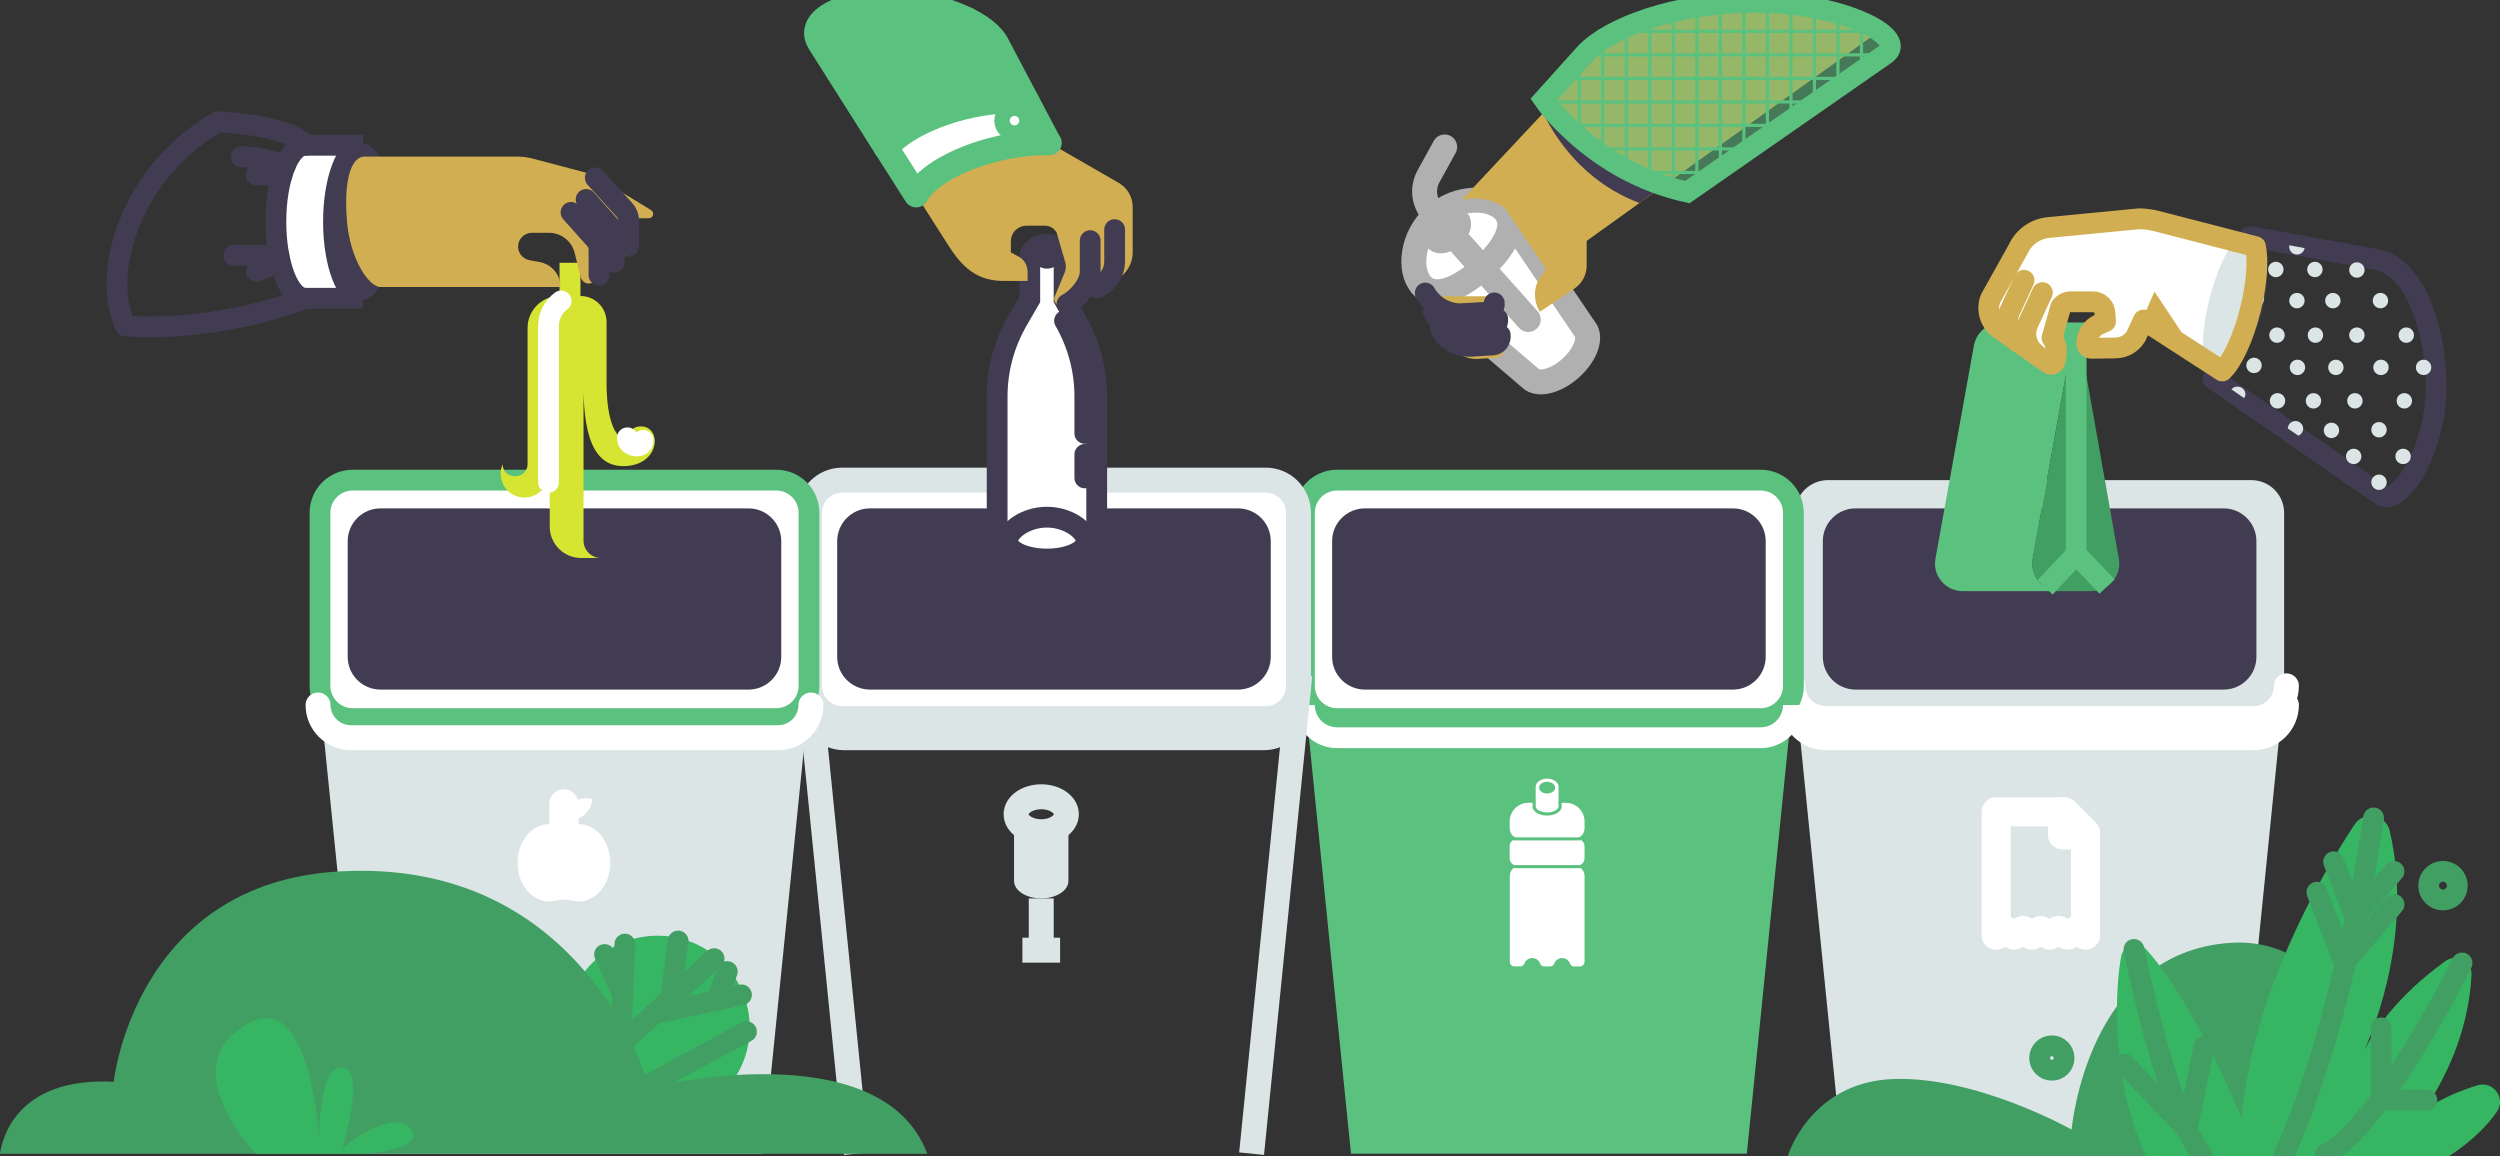 <svg width="601" height="278" viewBox="0 0 601 278" fill="none" xmlns="http://www.w3.org/2000/svg">
<rect x="0" y="0" width="601" height="278" fill="#333333" stroke="none"/>
<g clip-path="url(#clip0_317_149)">
<path d="M442.821 277.339H537.828L549.102 165.478H431.546L442.821 277.339Z" fill="#DBE5E5"/>
<path d="M439.425 172.753H541.226C545.577 172.753 549.104 169.227 549.104 164.878V123.297C549.104 118.947 545.577 115.422 541.226 115.422L439.425 115.422C435.074 115.422 431.547 118.947 431.547 123.297V164.878C431.547 169.227 435.074 172.753 439.425 172.753Z" fill="#DBE5E5"/>
<path d="M431.001 164.878C431.001 169.226 434.565 172.746 438.951 172.746H541.698C546.089 172.746 549.649 169.22 549.649 164.878" stroke="white" stroke-width="6" stroke-linecap="round" stroke-linejoin="round"/>
<path d="M431.001 169.48C431.001 173.828 434.565 177.347 438.951 177.347H541.698C546.089 177.347 549.649 173.822 549.649 169.48" stroke="white" stroke-width="6" stroke-linecap="round" stroke-linejoin="round"/>
<path d="M446.086 165.775H534.563C538.913 165.775 542.44 162.249 542.44 157.899V130.09C542.44 125.74 538.913 122.214 534.563 122.214L446.086 122.214C441.736 122.214 438.209 125.74 438.209 130.09V157.899C438.209 162.249 441.736 165.775 446.086 165.775Z" fill="#423C52"/>
<path d="M501.355 200.665V224.809L499.196 223.689L497.05 224.795L494.905 223.689L492.76 224.795L490.615 223.689L488.469 224.795L486.323 223.689L484.179 224.795L482.033 223.689L479.874 224.809V195.158H495.846V200.665H501.355Z" stroke="white" stroke-width="7" stroke-linecap="round" stroke-linejoin="round"/>
<path d="M501.355 200.23V200.665H495.846V195.158H496.281L501.355 200.23Z" stroke="white" stroke-width="7" stroke-linecap="round" stroke-linejoin="round"/>
<path d="M501.355 200.665H495.846V195.158L501.355 200.665Z" fill="white"/>
<path d="M324.771 277.339H419.94L431.234 165.478H313.478L324.771 277.339Z" fill="#5BC17F"/>
<path d="M321.456 172.753H423.257C427.608 172.753 431.135 169.227 431.135 164.878V123.297C431.135 118.947 427.608 115.422 423.257 115.422L321.456 115.422C317.106 115.422 313.579 118.947 313.579 123.297V164.878C313.579 169.227 317.106 172.753 321.456 172.753Z" fill="white" stroke="#5BC17F" stroke-width="5" stroke-miterlimit="10"/>
<path d="M313.577 169.48C313.577 170.514 313.781 171.537 314.177 172.492C314.573 173.447 315.153 174.315 315.885 175.046C316.617 175.776 317.485 176.356 318.441 176.751C319.396 177.146 320.421 177.348 321.455 177.347H423.257C425.344 177.347 427.346 176.518 428.822 175.043C430.298 173.568 431.127 171.566 431.127 169.48" stroke="white" stroke-width="5" stroke-miterlimit="10"/>
<path d="M328.118 165.775H416.594C420.945 165.775 424.472 162.249 424.472 157.899V130.09C424.472 125.74 420.945 122.214 416.594 122.214L328.118 122.214C323.767 122.214 320.24 125.74 320.24 130.09V157.899C320.24 162.249 323.767 165.775 328.118 165.775Z" fill="#423C52"/>
<path d="M380.927 199.104V197.487C380.927 196.297 380.454 195.156 379.613 194.315C378.771 193.474 377.63 193.001 376.439 193.001H374.674V189.236C374.674 189.202 374.674 189.17 374.674 189.136C374.674 188.058 373.444 187.183 371.927 187.183C370.409 187.183 369.179 188.058 369.179 189.136C369.179 189.17 369.179 189.202 369.179 189.236V193.001H367.414C366.224 193.001 365.082 193.474 364.241 194.315C363.399 195.156 362.926 196.297 362.926 197.487V199.104C362.926 199.784 363.197 200.437 363.678 200.919C364.16 201.4 364.813 201.67 365.494 201.67H364.704C364.231 201.67 363.778 201.858 363.444 202.192C363.11 202.526 362.922 202.979 362.922 203.452V206.324C362.922 206.797 363.11 207.25 363.444 207.584C363.778 207.918 364.231 208.106 364.704 208.106H379.139C379.612 208.106 380.065 207.918 380.399 207.584C380.733 207.25 380.921 206.797 380.921 206.324V203.452C380.921 202.979 380.733 202.526 380.399 202.192C380.065 201.858 379.612 201.67 379.139 201.67H378.365C379.045 201.669 379.697 201.398 380.177 200.917C380.657 200.435 380.927 199.783 380.927 199.104ZM371.927 190.754C370.859 190.754 369.996 190.126 369.996 189.351C369.996 188.576 370.862 187.949 371.927 187.949C372.991 187.949 373.857 188.577 373.857 189.351C373.857 190.124 372.996 190.754 371.927 190.754Z" fill="white"/>
<path d="M380.927 210.602V231.195C380.928 231.344 380.9 231.492 380.844 231.631C380.788 231.769 380.705 231.895 380.6 232.001C380.495 232.107 380.37 232.192 380.233 232.25C380.095 232.308 379.948 232.338 379.798 232.339H378.455C378.242 232.338 378.034 232.277 377.854 232.163C377.675 232.049 377.531 231.886 377.44 231.694C377.42 231.622 377.393 231.554 377.366 231.486C377.202 231.132 376.939 230.833 376.609 230.625C376.279 230.417 375.895 230.31 375.505 230.315C375.115 230.321 374.735 230.44 374.411 230.657C374.087 230.874 373.832 231.181 373.679 231.539V231.553C373.67 231.578 373.661 231.602 373.651 231.627C373.651 231.633 373.651 231.639 373.651 231.645C373.567 231.851 373.423 232.028 373.238 232.153C373.052 232.277 372.834 232.344 372.611 232.344H371.275C371.056 232.343 370.843 232.279 370.66 232.159C370.477 232.039 370.333 231.869 370.246 231.668C370.231 231.619 370.213 231.573 370.194 231.52C370.037 231.162 369.779 230.857 369.452 230.643C369.125 230.429 368.743 230.314 368.352 230.313C367.961 230.312 367.578 230.425 367.25 230.638C366.921 230.85 366.662 231.154 366.504 231.511C366.482 231.559 366.463 231.609 366.447 231.66C366.392 231.784 366.314 231.898 366.219 231.995C366.114 232.101 365.99 232.185 365.853 232.242C365.717 232.3 365.57 232.329 365.421 232.329H364.085C363.783 232.327 363.495 232.205 363.283 231.99C363.072 231.776 362.954 231.486 362.956 231.185V210.602C362.956 209.941 363.219 209.306 363.687 208.838C364.155 208.37 364.79 208.107 365.452 208.107H378.46C379.117 208.115 379.744 208.382 380.206 208.849C380.668 209.316 380.927 209.946 380.927 210.602Z" fill="white"/>
<path d="M371.927 196.062C370.237 196.062 368.808 195.32 368.456 194.245L368.437 194.189V192.832H369.179V194.059C369.463 194.779 370.627 195.315 371.927 195.315C373.226 195.315 374.392 194.779 374.674 194.059V192.562H375.416V194.184L375.398 194.241C375.045 195.314 373.614 196.062 371.927 196.062Z" fill="#5BC17F"/>
<path d="M379.85 202.036H364.009C363.91 202.036 363.816 201.996 363.746 201.927C363.677 201.857 363.638 201.763 363.638 201.664C363.638 201.566 363.677 201.472 363.746 201.402C363.816 201.332 363.91 201.293 364.009 201.293H379.85C379.949 201.293 380.043 201.332 380.113 201.402C380.183 201.472 380.222 201.566 380.222 201.664C380.222 201.763 380.183 201.857 380.113 201.927C380.043 201.996 379.949 202.036 379.85 202.036Z" fill="#5BC17F"/>
<path d="M379.85 208.716H364.009C363.91 208.716 363.816 208.677 363.746 208.607C363.677 208.537 363.638 208.443 363.638 208.345C363.638 208.246 363.677 208.152 363.746 208.082C363.816 208.012 363.91 207.973 364.009 207.973H379.85C379.949 207.973 380.043 208.012 380.113 208.082C380.183 208.152 380.222 208.246 380.222 208.345C380.222 208.443 380.183 208.537 380.113 208.607C380.043 208.677 379.949 208.716 379.85 208.716Z" fill="#5BC17F"/>
<path d="M205.873 277.339L194.598 165.478H312.154L300.881 277.339" stroke="#DBE5E5" stroke-width="6" stroke-miterlimit="10"/>
<path d="M311.661 169.48C311.661 173.828 308.164 177.347 303.851 177.347H202.904C198.59 177.347 195.093 173.822 195.093 169.48" stroke="#DBE5E5" stroke-width="6" stroke-miterlimit="10"/>
<path d="M304.277 115.42H202.476C198.125 115.42 194.598 118.946 194.598 123.295V164.876C194.598 169.226 198.125 172.752 202.476 172.752H304.277C308.627 172.752 312.154 169.226 312.154 164.876V123.295C312.154 118.946 308.627 115.42 304.277 115.42Z" fill="white" stroke="#DBE5E5" stroke-width="6" stroke-miterlimit="10"/>
<path d="M297.615 122.216H209.139C204.788 122.216 201.261 125.742 201.261 130.091V157.901C201.261 162.25 204.788 165.776 209.139 165.776H297.615C301.966 165.776 305.493 162.25 305.493 157.901V130.091C305.493 125.742 301.966 122.216 297.615 122.216Z" fill="#423C52"/>
<path d="M256.847 195.747V211.78C256.847 214.101 253.922 215.982 250.314 215.982C246.705 215.982 243.78 214.101 243.78 211.78V195.747C243.78 198.069 246.704 199.95 250.314 199.95C253.923 199.95 256.847 198.069 256.847 195.747Z" fill="#DBE5E5"/>
<path d="M256.358 195.719V195.747C256.358 198.069 253.652 199.95 250.314 199.95C246.976 199.95 244.27 198.069 244.27 195.747V195.719C244.292 193.411 246.989 191.545 250.314 191.545C253.639 191.545 256.335 193.411 256.358 195.719Z" stroke="#DBE5E5" stroke-width="6" stroke-miterlimit="10"/>
<path d="M250.313 215.982V228.423" stroke="#DBE5E5" stroke-width="6" stroke-miterlimit="10"/>
<path d="M254.846 228.423H245.78" stroke="#DBE5E5" stroke-width="6" stroke-miterlimit="10"/>
<path d="M183.406 277.339H87.997L76.674 165.478H194.727L183.406 277.339Z" fill="#DBE5E5"/>
<path d="M186.602 115.42H84.801C80.45 115.42 76.923 118.946 76.923 123.295V164.876C76.923 169.226 80.45 172.752 84.801 172.752H186.602C190.953 172.752 194.48 169.226 194.48 164.876V123.295C194.48 118.946 190.953 115.42 186.602 115.42Z" fill="white" stroke="#5BC17F" stroke-width="5" stroke-miterlimit="10"/>
<path d="M194.95 169.48C194.95 173.828 191.395 177.347 187.01 177.347H84.4C80.013 177.347 76.459 173.822 76.459 169.48" stroke="white" stroke-width="6" stroke-linecap="round" stroke-linejoin="round"/>
<path d="M179.939 122.216H91.463C87.112 122.216 83.585 125.742 83.585 130.091V157.901C83.585 162.25 87.112 165.776 91.463 165.776H179.939C184.29 165.776 187.817 162.25 187.817 157.901V130.091C187.817 125.742 184.29 122.216 179.939 122.216Z" fill="#423C52"/>
<path d="M146.713 207.411C146.713 212.535 143.339 216.69 139.177 216.69C138.681 216.69 138.186 216.631 137.704 216.513C136.301 216.171 134.837 216.171 133.435 216.513C132.951 216.631 132.456 216.69 131.958 216.69C127.801 216.69 124.422 212.534 124.422 207.411C124.422 202.288 127.795 198.13 131.958 198.13C133.248 198.136 134.506 198.53 135.568 199.26C136.631 198.53 137.888 198.137 139.177 198.13C143.335 198.13 146.713 202.285 146.713 207.411Z" fill="white"/>
<path d="M135.564 199.26V193.25" stroke="white" stroke-width="7" stroke-linecap="round" stroke-linejoin="round"/>
<path d="M142.353 192.136C142.318 192.927 142.102 193.7 141.721 194.395C141.34 195.089 140.804 195.687 140.155 196.141C139.506 196.596 138.761 196.896 137.978 197.017C137.195 197.138 136.394 197.077 135.638 196.84C135.675 196.049 135.892 195.277 136.274 194.584C136.655 193.89 137.191 193.293 137.84 192.839C138.488 192.386 139.233 192.086 140.015 191.965C140.798 191.844 141.597 191.904 142.353 192.14V192.136Z" fill="white"/>
<path d="M573.848 278H429.745C429.745 278 435.036 260.198 455.031 259.403C475.026 258.607 498.016 271.547 498.016 271.547C498.016 271.547 501.666 229.059 536.023 226.669C570.38 224.279 573.848 278 573.848 278Z" fill="#429F63"/>
<path d="M600.225 267.3C595.607 273.899 588.595 278 588.595 278H515.981C507.843 261.392 508.185 239.281 509.922 229.939C510.449 227.108 513.995 226.079 515.929 228.217C527.603 241.098 538.899 268.836 538.899 268.836C541.572 239.024 557.427 211.319 566.006 198.256C568.263 194.818 573.554 195.747 574.489 199.751C580.693 226.29 568.797 251.572 568.352 252.507C573.467 242.572 582.061 235.215 587.894 231.036C590.592 229.106 594.331 231.156 594.15 234.47C593.407 248.143 587.857 259.348 582.695 266.963C586.924 263.994 591.68 262.098 595.614 260.905C599.41 259.755 602.5 264.051 600.225 267.3Z" fill="#36B663"/>
<path d="M570.612 196.637C570.612 196.637 563.754 245.413 549.123 277.485" stroke="#429F63" stroke-width="5" stroke-miterlimit="10" stroke-linecap="round"/>
<path d="M591.876 231.489C591.876 231.489 572.572 270.789 558.995 277.485" stroke="#429F63" stroke-width="5" stroke-miterlimit="10" stroke-linecap="round"/>
<path d="M512.999 228.238C512.999 228.238 520.4 265.679 529.215 277.485" stroke="#429F63" stroke-width="5" stroke-miterlimit="10" stroke-linecap="round"/>
<path d="M587.292 216.359C589.196 216.359 590.739 214.817 590.739 212.914C590.739 211.011 589.196 209.468 587.292 209.468C585.389 209.468 583.846 211.011 583.846 212.914C583.846 214.817 585.389 216.359 587.292 216.359Z" stroke="#429F63" stroke-width="5" stroke-miterlimit="10"/>
<path d="M493.265 257.289C494.889 257.289 496.206 255.973 496.206 254.35C496.206 252.726 494.889 251.41 493.265 251.41C491.642 251.41 490.325 252.726 490.325 254.35C490.325 255.973 491.642 257.289 493.265 257.289Z" stroke="#429F63" stroke-width="5" stroke-miterlimit="10"/>
<path d="M561.003 207.167L566.117 220.479L575.518 209.468" stroke="#429F63" stroke-width="5" stroke-miterlimit="10" stroke-linecap="round"/>
<path d="M556.979 214.484L563.512 231.489L575.523 217.424" stroke="#429F63" stroke-width="5" stroke-miterlimit="10" stroke-linecap="round"/>
<path d="M572.433 247.104V264.457H583.411" stroke="#429F63" stroke-width="5" stroke-miterlimit="10" stroke-linecap="round"/>
<path d="M529.866 251.553L525.78 271.547L510.743 255.781" stroke="#429F63" stroke-width="5" stroke-miterlimit="10" stroke-linecap="round"/>
<path d="M158.107 269.193C170.332 269.193 180.242 259.286 180.242 247.065C180.242 234.845 170.332 224.938 158.107 224.938C145.883 224.938 135.973 234.845 135.973 247.065C135.973 259.286 145.883 269.193 158.107 269.193Z" fill="#36B663"/>
<path d="M146.232 253.829L171.675 230.46" stroke="#429F63" stroke-width="5" stroke-miterlimit="10" stroke-linecap="round"/>
<path d="M163.018 226.224L161.212 240.069" stroke="#429F63" stroke-width="5" stroke-miterlimit="10" stroke-linecap="round"/>
<path d="M157.209 243.746L178.249 239.161" stroke="#429F63" stroke-width="5" stroke-miterlimit="10" stroke-linecap="round"/>
<path d="M174.837 233.563L172.32 240.454" stroke="#429F63" stroke-width="5" stroke-miterlimit="10" stroke-linecap="round"/>
<path d="M150.224 226.961L149.178 251.121" stroke="#429F63" stroke-width="5" stroke-miterlimit="10" stroke-linecap="round"/>
<path d="M145.335 229.464L149.698 239.104" stroke="#429F63" stroke-width="5" stroke-miterlimit="10" stroke-linecap="round"/>
<path d="M179.452 248.018L155.326 261.033" stroke="#429F63" stroke-width="5" stroke-miterlimit="10" stroke-linecap="round"/>
<path d="M222.931 277.371H0C0.48 273.906 3.91 258.851 27.345 260.056C27.345 260.056 32.348 212.422 81.371 209.501C140.998 205.938 156.116 261.392 156.116 261.392C156.116 261.392 211.811 247.67 222.931 277.371Z" fill="#429F63"/>
<path d="M61.524 277.371C61.524 277.371 40.71 255.671 60.301 245.752C74.711 238.451 76.727 273.884 76.727 273.884C76.727 273.884 76.553 255.889 82.32 256.588C88.086 257.287 82.32 275.989 82.32 275.989C82.32 275.989 94.199 266.191 98.572 271.264C102.946 276.336 87.563 277.378 87.563 277.378L61.524 277.371Z" fill="#36B663"/>
<path d="M504.587 77.513C502.995 77.513 501.454 78.072 500.232 79.093C499.011 80.113 498.187 81.53 497.904 83.096L488.698 134.132C488.496 135.095 488.511 136.091 488.743 137.048C488.975 138.004 489.417 138.897 490.037 139.661C490.658 140.425 491.441 141.041 492.33 141.465C493.219 141.888 494.191 142.108 495.175 142.108H471.793C470.809 142.108 469.837 141.888 468.948 141.465C468.059 141.041 467.276 140.425 466.655 139.661C466.035 138.897 465.592 138.004 465.361 137.048C465.129 136.091 465.114 135.095 465.316 134.132L474.522 83.096C474.805 81.53 475.629 80.113 476.85 79.093C478.072 78.072 479.613 77.513 481.205 77.513H504.587Z" fill="#5BC17F"/>
<path d="M500.041 81.72C500.58 78.92 503.39 77.513 506.187 77.513H504.587C502.995 77.513 501.454 78.072 500.232 79.093C499.011 80.113 498.187 81.53 497.904 83.096L488.698 134.132C488.496 135.095 488.511 136.091 488.743 137.048C488.974 138.004 489.417 138.897 490.037 139.661C490.658 140.425 491.441 141.041 492.33 141.465C493.218 141.888 494.19 142.108 495.175 142.108H502.851C503.835 142.108 504.807 141.888 505.696 141.465C506.585 141.041 507.368 140.425 507.989 139.661C508.609 138.897 509.051 138.004 509.283 137.048C509.515 136.091 509.53 135.095 509.328 134.132L500.041 81.72Z" fill="#429F63"/>
<path d="M499.11 79.65V133.24L506.516 141.002" stroke="#5BC17F" stroke-width="5" stroke-miterlimit="10"/>
<path d="M491.63 141.217L499.11 133.24" stroke="#5BC17F" stroke-width="5" stroke-miterlimit="10"/>
<path d="M532.058 91.49C530.682 91.713 530.35 86.74 530.35 86.74C529.311 71.342 535.984 60.596 537.768 58.436C538.877 57.118 539.939 56.272 540.871 56.438C543.148 56.846 544.086 65.625 541.592 75.27C539.799 82.204 534.547 91.09 532.058 91.49Z" fill="#423C52"/>
<path d="M531.982 91.061L572.545 119.125C577.066 121.797 586.082 107.348 585.631 91.847C585.179 76.346 579.523 63.997 571.375 62.382L540.868 56.842C540.868 56.842 544.639 64.257 540.815 76.14C536.927 88.24 531.982 91.061 531.982 91.061Z" stroke="#423C52" stroke-width="5" stroke-linejoin="round"/>
<path d="M547.513 98.208C548.535 98.208 549.364 97.38 549.364 96.358C549.364 95.337 548.535 94.508 547.513 94.508C546.491 94.508 545.663 95.337 545.663 96.358C545.663 97.38 546.491 98.208 547.513 98.208Z" fill="#DBE5E5"/>
<path d="M556.157 98.208C557.179 98.208 558.008 97.38 558.008 96.358C558.008 95.337 557.179 94.508 556.157 94.508C555.136 94.508 554.307 95.337 554.307 96.358C554.307 97.38 555.136 98.208 556.157 98.208Z" fill="#DBE5E5"/>
<path d="M566.594 82.418C567.616 82.418 568.444 81.589 568.444 80.568C568.444 79.546 567.616 78.718 566.594 78.718C565.572 78.718 564.744 79.546 564.744 80.568C564.744 81.589 565.572 82.418 566.594 82.418Z" fill="#DBE5E5"/>
<path d="M566.121 98.208C567.143 98.208 567.972 97.38 567.972 96.358C567.972 95.337 567.143 94.508 566.121 94.508C565.099 94.508 564.271 95.337 564.271 96.358C564.271 97.38 565.099 98.208 566.121 98.208Z" fill="#DBE5E5"/>
<path d="M565.824 111.569C566.846 111.569 567.675 110.741 567.675 109.72C567.675 108.698 566.846 107.87 565.824 107.87C564.803 107.87 563.974 108.698 563.974 109.72C563.974 110.741 564.803 111.569 565.824 111.569Z" fill="#DBE5E5"/>
<path d="M578.473 82.418C579.495 82.418 580.324 81.589 580.324 80.568C580.324 79.546 579.495 78.718 578.473 78.718C577.451 78.718 576.623 79.546 576.623 80.568C576.623 81.589 577.451 82.418 578.473 82.418Z" fill="#DBE5E5"/>
<path d="M578.001 98.208C579.023 98.208 579.851 97.38 579.851 96.358C579.851 95.337 579.023 94.508 578.001 94.508C576.979 94.508 576.151 95.337 576.151 96.358C576.151 97.38 576.979 98.208 578.001 98.208Z" fill="#DBE5E5"/>
<path d="M577.704 111.569C578.726 111.569 579.555 110.741 579.555 109.72C579.555 108.698 578.726 107.87 577.704 107.87C576.682 107.87 575.854 108.698 575.854 109.72C575.854 110.741 576.682 111.569 577.704 111.569Z" fill="#DBE5E5"/>
<path d="M553.685 103.022C553.685 103.391 553.575 103.752 553.369 104.057C553.162 104.363 552.869 104.6 552.527 104.738L549.986 103C550.002 102.518 550.206 102.062 550.553 101.728C550.9 101.395 551.364 101.209 551.846 101.212C552.328 101.215 552.79 101.406 553.133 101.744C553.476 102.082 553.674 102.54 553.685 103.022Z" fill="#DBE5E5"/>
<path d="M560.48 105.311C561.502 105.311 562.33 104.483 562.33 103.461C562.33 102.44 561.502 101.612 560.48 101.612C559.458 101.612 558.63 102.44 558.63 103.461C558.63 104.483 559.458 105.311 560.48 105.311Z" fill="#DBE5E5"/>
<path d="M572.257 74.121C573.279 74.121 574.108 73.293 574.108 72.271C574.108 71.25 573.279 70.421 572.257 70.421C571.236 70.421 570.407 71.25 570.407 72.271C570.407 73.293 571.236 74.121 572.257 74.121Z" fill="#DBE5E5"/>
<path d="M572.386 90.169C573.408 90.169 574.237 89.341 574.237 88.32C574.237 87.298 573.408 86.47 572.386 86.47C571.365 86.47 570.536 87.298 570.536 88.32C570.536 89.341 571.365 90.169 572.386 90.169Z" fill="#DBE5E5"/>
<path d="M582.632 90.169C583.654 90.169 584.483 89.341 584.483 88.32C584.483 87.298 583.654 86.47 582.632 86.47C581.611 86.47 580.782 87.298 580.782 88.32C580.782 89.341 581.611 90.169 582.632 90.169Z" fill="#DBE5E5"/>
<path d="M571.914 105.162C572.936 105.162 573.764 104.334 573.764 103.313C573.764 102.291 572.936 101.463 571.914 101.463C570.892 101.463 570.064 102.291 570.064 103.313C570.064 104.334 570.892 105.162 571.914 105.162Z" fill="#DBE5E5"/>
<path d="M571.914 117.78C572.936 117.78 573.764 116.952 573.764 115.931C573.764 114.909 572.936 114.081 571.914 114.081C570.892 114.081 570.064 114.909 570.064 115.931C570.064 116.952 570.892 117.78 571.914 117.78Z" fill="#DBE5E5"/>
<path d="M547.392 82.418C548.414 82.418 549.242 81.589 549.242 80.568C549.242 79.546 548.414 78.718 547.392 78.718C546.37 78.718 545.542 79.546 545.542 80.568C545.542 81.589 546.37 82.418 547.392 82.418Z" fill="#DBE5E5"/>
<path d="M556.63 82.418C557.651 82.418 558.48 81.589 558.48 80.568C558.48 79.546 557.651 78.718 556.63 78.718C555.608 78.718 554.779 79.546 554.779 80.568C554.779 81.589 555.608 82.418 556.63 82.418Z" fill="#DBE5E5"/>
<path d="M552.308 90.169C553.33 90.169 554.159 89.341 554.159 88.32C554.159 87.298 553.33 86.47 552.308 86.47C551.286 86.47 550.458 87.298 550.458 88.32C550.458 89.341 551.286 90.169 552.308 90.169Z" fill="#DBE5E5"/>
<path d="M541.865 89.697C542.887 89.697 543.715 88.869 543.715 87.848C543.715 86.826 542.887 85.998 541.865 85.998C540.843 85.998 540.015 86.826 540.015 87.848C540.015 88.869 540.843 89.697 541.865 89.697Z" fill="#DBE5E5"/>
<path d="M536.43 93.591C536.748 93.236 537.185 93.009 537.658 92.951C538.131 92.893 538.61 93.008 539.005 93.275C539.844 93.858 540.044 95.01 539.469 95.7L536.43 93.591Z" fill="#DBE5E5"/>
<path d="M561.547 90.169C562.568 90.169 563.397 89.341 563.397 88.32C563.397 87.298 562.568 86.47 561.547 86.47C560.525 86.47 559.696 87.298 559.696 88.32C559.696 89.341 560.525 90.169 561.547 90.169Z" fill="#DBE5E5"/>
<path d="M547.114 66.629C548.136 66.629 548.964 65.801 548.964 64.779C548.964 63.758 548.136 62.929 547.114 62.929C546.092 62.929 545.264 63.758 545.264 64.779C545.264 65.801 546.092 66.629 547.114 66.629Z" fill="#DBE5E5"/>
<path d="M556.502 66.629C557.524 66.629 558.352 65.801 558.352 64.779C558.352 63.758 557.524 62.929 556.502 62.929C555.48 62.929 554.652 63.758 554.652 64.779C554.652 65.801 555.48 66.629 556.502 66.629Z" fill="#DBE5E5"/>
<path d="M566.594 66.758C567.616 66.758 568.444 65.93 568.444 64.908C568.444 63.887 567.616 63.059 566.594 63.059C565.572 63.059 564.744 63.887 564.744 64.908C564.744 65.93 565.572 66.758 566.594 66.758Z" fill="#DBE5E5"/>
<path d="M552.179 74.121C553.201 74.121 554.03 73.293 554.03 72.271C554.03 71.25 553.201 70.421 552.179 70.421C551.157 70.421 550.329 71.25 550.329 72.271C550.329 73.293 551.157 74.121 552.179 74.121Z" fill="#DBE5E5"/>
<path d="M542.67 70.079C542.914 70.116 543.148 70.201 543.358 70.33C543.568 70.459 543.751 70.629 543.895 70.829C544.038 71.03 544.141 71.257 544.195 71.498C544.25 71.738 544.256 71.987 544.213 72.23C544.17 72.473 544.078 72.705 543.944 72.912C543.81 73.119 543.636 73.297 543.432 73.436C543.228 73.575 542.999 73.671 542.757 73.72C542.515 73.769 542.266 73.769 542.024 73.72L542.67 70.079Z" fill="#DBE5E5"/>
<path d="M560.823 74.121C561.845 74.121 562.674 73.293 562.674 72.271C562.674 71.25 561.845 70.421 560.823 70.421C559.802 70.421 558.973 71.25 558.973 72.271C558.973 73.293 559.802 74.121 560.823 74.121Z" fill="#DBE5E5"/>
<path d="M554.035 59.652C553.993 59.895 553.902 60.128 553.769 60.336C553.636 60.544 553.462 60.724 553.259 60.865C553.056 61.005 552.826 61.104 552.584 61.156C552.343 61.207 552.093 61.21 551.85 61.164C551.607 61.118 551.375 61.024 551.169 60.888C550.963 60.752 550.785 60.576 550.647 60.371C550.509 60.166 550.414 59.935 550.366 59.693C550.318 59.45 550.318 59.201 550.368 58.959L554.035 59.652Z" fill="#DBE5E5"/>
<path d="M540.999 74.433C539.284 81.328 536.611 86.961 534.231 89.185L529.758 86.29L515.294 76.929L513.497 80.828C512.988 81.678 512.27 82.384 511.411 82.878C510.552 83.372 509.58 83.637 508.589 83.648L502.838 83.722C502.684 83.724 502.531 83.696 502.389 83.638C502.246 83.581 502.116 83.496 502.006 83.388C501.897 83.281 501.81 83.152 501.75 83.01C501.69 82.869 501.659 82.717 501.659 82.563C501.655 81.596 501.933 80.648 502.459 79.836C502.985 79.024 503.736 78.382 504.62 77.989L506.167 77.302L506.038 75.433C506.037 74.668 505.733 73.935 505.192 73.394C504.651 72.854 503.917 72.55 503.153 72.55H497.796C497.317 72.55 496.846 72.669 496.424 72.897C496.003 73.125 495.645 73.454 495.383 73.855L493.304 81.228C493.741 81.824 494.054 82.502 494.222 83.222C494.39 83.941 494.411 84.687 494.283 85.415L494.041 86.792C494.014 86.951 493.948 87.1 493.848 87.225C493.747 87.351 493.617 87.449 493.468 87.51C493.32 87.572 493.158 87.594 492.998 87.575C492.839 87.557 492.686 87.498 492.556 87.404L480.571 78.974C479.483 78.167 478.693 77.023 478.325 75.721C477.956 74.418 478.029 73.031 478.532 71.774L485.185 59.865C485.842 58.442 486.86 57.216 488.139 56.309C489.418 55.402 490.912 54.845 492.473 54.695L514.171 52.602C515.601 52.602 517.025 52.783 518.409 53.141L537.176 57.989L542.225 59.292C542.92 62.612 542.536 68.256 540.999 74.433Z" fill="white"/>
<path d="M486.586 67.37L483.055 75.004C482.552 76.261 482.479 77.649 482.848 78.951C483.216 80.254 484.006 81.397 485.094 82.204" stroke="#D2AE52" stroke-width="5" stroke-linecap="round" stroke-linejoin="round"/>
<path d="M490.986 70.344L487.461 77.98C486.958 79.237 486.885 80.625 487.254 81.927C487.622 83.229 488.411 84.373 489.498 85.18" stroke="#D2AE52" stroke-width="5" stroke-linecap="round" stroke-linejoin="round"/>
<path d="M515.034 76.75L517.944 70.086L527.782 84.92L515.034 76.75Z" fill="#D2AE52"/>
<g style="mix-blend-mode:multiply">
<path d="M540.999 74.433C539.284 81.328 536.611 86.962 534.231 89.185L529.758 86.29C529.271 82.904 529.709 77.667 531.123 71.977C532.667 65.768 534.984 60.58 537.176 57.986L542.224 59.29C542.919 62.612 542.536 68.256 540.999 74.433Z" fill="#DBE5E5"/>
</g>
<path d="M540.999 74.433C539.284 81.328 536.611 86.961 534.231 89.185L529.758 86.29L515.294 76.929L513.497 80.828C512.988 81.678 512.27 82.384 511.411 82.878C510.552 83.372 509.58 83.637 508.589 83.648L502.838 83.722C502.684 83.724 502.531 83.696 502.389 83.638C502.246 83.581 502.116 83.496 502.006 83.388C501.897 83.281 501.81 83.152 501.75 83.01C501.69 82.869 501.659 82.717 501.659 82.563C501.655 81.596 501.933 80.648 502.459 79.836C502.985 79.024 503.736 78.382 504.62 77.989L506.167 77.302L506.038 75.433C506.037 74.668 505.733 73.935 505.192 73.394C504.651 72.854 503.917 72.55 503.153 72.55H497.796C497.317 72.55 496.846 72.669 496.424 72.897C496.003 73.125 495.645 73.454 495.383 73.855L493.304 81.228C493.741 81.824 494.054 82.502 494.222 83.222C494.39 83.941 494.411 84.687 494.283 85.415L494.041 86.792C494.014 86.951 493.948 87.1 493.848 87.225C493.747 87.351 493.617 87.449 493.468 87.51C493.32 87.572 493.158 87.594 492.998 87.575C492.839 87.557 492.686 87.498 492.556 87.404L480.571 78.974C479.483 78.167 478.693 77.023 478.325 75.721C477.956 74.418 478.029 73.031 478.532 71.774L485.185 59.865C485.842 58.442 486.86 57.216 488.139 56.309C489.418 55.402 490.912 54.845 492.473 54.695L514.171 52.602C515.601 52.602 517.025 52.783 518.409 53.141L537.176 57.989L542.225 59.292C542.92 62.612 542.536 68.256 540.999 74.433Z" stroke="#D2AE52" stroke-width="5" stroke-linejoin="round"/>
<path d="M361.703 50.653L380.913 79.006L381.33 79.622C382.404 81.798 380.865 85.573 377.567 88.519C374.269 91.464 370.344 92.568 368.301 91.256L367.735 90.772L341.713 68.505L361.703 50.653Z" fill="white" stroke="#B0B0B0" stroke-width="6" stroke-linejoin="round"/>
<path d="M361.703 50.653C364.833 54.158 361.737 59.696 356.218 64.626C350.698 69.556 344.843 72.008 341.713 68.505C338.583 65.002 339.358 56.865 344.877 51.935C350.397 47.005 358.571 47.148 361.703 50.653Z" fill="white" stroke="#B0B0B0" stroke-width="6" stroke-linejoin="round"/>
<path d="M349.089 56.654C350.482 55.411 351.055 53.782 350.37 53.015C349.685 52.248 348.001 52.635 346.609 53.877C345.216 55.12 344.643 56.75 345.328 57.517C346.013 58.283 347.697 57.897 349.089 56.654Z" fill="white" stroke="#B0B0B0" stroke-width="6" stroke-linejoin="round"/>
<path d="M367.392 76.803L344.398 51.066C343.356 49.9 342.701 48.439 342.525 46.886C342.348 45.332 342.657 43.762 343.41 42.392L347.298 35.33" stroke="#B0B0B0" stroke-width="6" stroke-linecap="round" stroke-linejoin="round"/>
<path d="M451.723 7.517L444.264 12.861L381.44 57.907V63.822C381.44 64.922 381.17 66.006 380.652 66.978C380.134 67.949 379.385 68.778 378.47 69.391L370.169 74.951L370.086 74.802C369.473 73.75 369.108 72.572 369.02 71.357C368.932 70.142 369.124 68.923 369.58 67.794L371.678 64.656L363.168 52.068L361.98 50.372C360.002 48.163 355.473 47.153 351.42 48.048L384.493 12.766L389.976 6.918C397.791 3.292 409.17 0.548 422.273 0.548C435.063 0.552 446.636 3.955 451.723 7.517Z" fill="#D2AE52"/>
<path d="M399.905 44.667L394.136 48.805C380.577 43.691 373.813 33.047 370.995 27.186L372.206 25.893C375.766 30.181 385.128 39.932 399.905 44.667Z" fill="#423C52"/>
<path d="M347.253 81.942C348.536 84.589 352.396 86.47 355.332 86.28L359.786 85.983C360.029 85.967 360.266 85.901 360.483 85.789C360.699 85.677 360.89 85.521 361.043 85.332C361.196 85.143 361.309 84.924 361.374 84.69C361.439 84.455 361.454 84.21 361.42 83.969L359.984 73.9C359.877 73.158 359.506 72.48 358.94 71.989C358.373 71.498 357.649 71.228 356.9 71.228H347.929C346.296 71.228 344.233 70.931 342.732 70.098C342.677 70.067 342.615 70.053 342.552 70.06C342.49 70.066 342.431 70.092 342.385 70.134C342.338 70.176 342.306 70.231 342.293 70.293C342.28 70.354 342.286 70.418 342.311 70.475L347.253 81.942Z" fill="#D2AE52"/>
<path d="M346.198 78.825C347.611 81.794 350.375 83.462 353.609 83.247L358.931 82.922C360.064 82.846 360.819 81.684 360.658 80.538" stroke="#423C52" stroke-width="5" stroke-linecap="round" stroke-linejoin="round"/>
<path d="M344.603 75.114C346.159 78.083 349.092 79.615 352.654 79.399L358.059 79.074C359.307 78.999 360.223 77.816 360.046 76.671" stroke="#423C52" stroke-width="5" stroke-linecap="round" stroke-linejoin="round"/>
<path d="M342.638 70.438C344.264 73.407 347.764 75.626 351.489 75.411L357.142 75.086C358.446 75.01 359.402 73.969 359.221 72.823" stroke="#423C52" stroke-width="5" stroke-linecap="round" stroke-linejoin="round"/>
<path opacity="0.5" d="M453.653 12.766H453.781L405.64 46.189C382.999 41.261 371.131 23.922 371.131 23.922L381.167 12.766C386.881 6.717 402.641 0.554 422.273 0.554C441.732 0.552 458.369 8.426 453.653 12.766Z" fill="#5BC17F"/>
<path d="M405.639 46.189C382.998 41.261 371.13 23.922 371.13 23.922L381.165 12.766C386.881 6.717 402.639 0.554 422.273 0.554C441.907 0.554 458.666 8.57 453.515 12.875L405.639 46.189Z" stroke="#5BC17F" stroke-width="5" stroke-miterlimit="10" stroke-linecap="round"/>
<path d="M374.381 20.308V27.878C374.106 27.581 373.85 27.292 373.611 27.019V21.163L374.381 20.308Z" fill="#5BC17F"/>
<path d="M380.035 14.021V33.328C379.772 33.103 379.517 32.882 379.266 32.664V14.876L380.035 14.021Z" fill="#5BC17F"/>
<path d="M385.688 9.204V37.616C385.428 37.443 385.173 37.269 384.92 37.092V9.701C385.168 9.536 385.425 9.373 385.688 9.204Z" fill="#5BC17F"/>
<path d="M391.344 6.312V40.98C391.085 40.845 390.829 40.708 390.575 40.572V6.647C390.828 6.535 391.084 6.423 391.344 6.312Z" fill="#5BC17F"/>
<path d="M396.999 4.231V43.569C396.739 43.467 396.481 43.363 396.227 43.259V4.479L396.999 4.231Z" fill="#5BC17F"/>
<path d="M402.652 2.703V45.456C402.394 45.385 402.139 45.307 401.883 45.238V2.884C402.139 2.821 402.394 2.763 402.652 2.703Z" fill="#5BC17F"/>
<path d="M408.309 1.62V44.338L407.538 44.872V1.744L407.969 1.674L408.309 1.62Z" fill="#5BC17F"/>
<path d="M413.962 0.926V40.413L413.192 40.946V0.999C413.446 0.972 413.708 0.949 413.962 0.926Z" fill="#5BC17F"/>
<path d="M419.615 0.594V36.495L418.847 37.03V0.616C419.101 0.606 419.358 0.594 419.615 0.594Z" fill="#5BC17F"/>
<path d="M425.271 0.615V32.575L424.502 33.108V0.594C424.759 0.594 425.016 0.604 425.271 0.615Z" fill="#5BC17F"/>
<path d="M430.933 1.063V28.65L430.163 29.185V0.977C430.412 1.004 430.67 1.039 430.933 1.063Z" fill="#5BC17F"/>
<path d="M436.576 1.954V24.734L436.321 24.909L435.806 25.267V1.812C436.066 1.853 436.322 1.903 436.576 1.954Z" fill="#5BC17F"/>
<path d="M442.234 3.342V20.811L441.463 21.347V3.117C441.723 3.191 441.98 3.265 442.234 3.342Z" fill="#5BC17F"/>
<path d="M447.888 5.403V16.89L447.118 17.425V5.069C447.381 5.179 447.638 5.291 447.888 5.403Z" fill="#5BC17F"/>
<path d="M453.542 12.765V12.925L452.771 13.461V12.765H453.542Z" fill="#5BC17F"/>
<path d="M413.012 41.069L411.902 41.84H393.067C392.545 41.589 392.028 41.331 391.529 41.069H413.012Z" fill="#5BC17F"/>
<path d="M421.152 35.416L420.043 36.187H383.662C383.31 35.929 382.964 35.673 382.622 35.416H421.152Z" fill="#5BC17F"/>
<path d="M429.291 29.765L428.182 30.535H376.958C376.688 30.274 376.427 30.017 376.177 29.765H429.291Z" fill="#5BC17F"/>
<path d="M437.432 24.112L436.578 24.706L436.322 24.883H371.843C371.576 24.537 371.382 24.274 371.265 24.112H437.432Z" fill="#5BC17F"/>
<path d="M445.571 18.461L444.463 19.23H375.35L376.042 18.461H445.571Z" fill="#5BC17F"/>
<path d="M453.711 12.808L453.542 12.925L452.771 13.461L452.603 13.577H380.435L381.127 12.808H453.711Z" fill="#5BC17F"/>
<path d="M452.29 7.936H387.923C388.418 7.677 388.929 7.42 389.454 7.167H451.202C451.599 7.422 451.961 7.679 452.29 7.936Z" fill="#5BC17F"/>
<path d="M263.647 95.303V131.188C263.647 134.231 258.289 136.698 251.68 136.698C245.07 136.698 239.712 134.231 239.712 131.188V95.303C239.713 88.916 241.394 82.642 244.587 77.111L247.557 71.974V62.04C247.557 60.211 249.405 58.728 251.683 58.728C253.961 58.728 255.806 60.213 255.806 62.04V71.97L258.776 77.106C261.969 82.639 263.649 88.915 263.647 95.303Z" fill="white" stroke="#423C52" stroke-width="5" stroke-miterlimit="10"/>
<path d="M260.794 109.234V114.892" stroke="#423C52" stroke-width="5" stroke-miterlimit="10" stroke-linecap="round"/>
<path d="M255.917 77.106C259.112 82.639 260.794 88.914 260.794 95.303V104.195" stroke="#423C52" stroke-width="5" stroke-miterlimit="10" stroke-linecap="round"/>
<path d="M251.679 64.586C253.361 64.586 254.724 63.492 254.724 62.141C254.724 60.791 253.361 59.696 251.679 59.696C249.998 59.696 248.635 60.791 248.635 62.141C248.635 63.492 249.998 64.586 251.679 64.586Z" fill="#423C52"/>
<path d="M261.134 130.039C261.134 132.442 256.901 134.392 251.68 134.392C246.459 134.392 242.225 132.435 242.225 130.039C242.225 127.643 246.459 124.327 251.68 124.327C256.901 124.327 261.134 127.627 261.134 130.039Z" fill="white" stroke="#423C52" stroke-width="5" stroke-miterlimit="10"/>
<path d="M272.298 49.746V60.633C272.298 62.034 271.906 63.407 271.168 64.597C270.429 65.787 269.372 66.747 268.117 67.369L255.94 73.408C254.427 74.159 252.847 72.517 253.655 71.033L255.934 65.582C256.274 64.771 256.326 63.869 256.083 63.024L254.004 55.899C253.726 55.401 253.32 54.986 252.828 54.698C252.336 54.409 251.776 54.257 251.206 54.257H246.775C246.28 54.257 245.79 54.354 245.333 54.543C244.876 54.732 244.461 55.01 244.111 55.359C243.761 55.709 243.484 56.124 243.294 56.581C243.105 57.038 243.008 57.527 243.008 58.022V60.667L245.097 61.815C246.396 62.597 247.042 64 247.042 65.515V67.537H241.251C234.799 67.537 231.314 64.239 227.852 58.794L220.267 46.857C222.558 42.545 230.19 38.044 239.858 35.75C244.292 34.698 248.552 34.252 252.25 34.35L268.972 43.982C269.984 44.566 270.824 45.407 271.407 46.418C271.991 47.43 272.299 48.578 272.298 49.746Z" fill="#D2AE52"/>
<path d="M263.781 69.188C266.341 67.919 267.959 65.588 267.959 62.732V55.2" fill="#D2AE52"/>
<path d="M263.781 69.188C266.341 67.919 267.959 65.588 267.959 62.732V55.2" stroke="#423C52" stroke-width="5" stroke-linecap="round" stroke-linejoin="round"/>
<path d="M256.504 73.104C259.064 71.835 262.083 68.245 262.083 65.385V57.857" fill="#D2AE52"/>
<path d="M256.504 73.104C259.064 71.835 262.083 68.245 262.083 65.385V57.857" stroke="#423C52" stroke-width="5" stroke-linecap="round" stroke-linejoin="round"/>
<path d="M246.947 24.459C242.59 23.956 237.059 24.382 231.244 25.865C222.928 27.984 216.161 31.726 213.038 35.514L196.918 10.069C193.376 3.928 205.588 -0.471 217.37 0.607C226.688 1.455 237.405 5.604 239.877 11.062L246.947 24.459Z" fill="white" stroke="#5BC17F" stroke-width="6" stroke-linejoin="round"/>
<path d="M201.46 2.642V17.184" stroke="#5BC17F" stroke-width="6" stroke-linecap="round" stroke-linejoin="round"/>
<path d="M206.637 1.306V25.297" stroke="#5BC17F" stroke-width="6" stroke-linecap="round" stroke-linejoin="round"/>
<path d="M211.815 0.564V33.409" stroke="#5BC17F" stroke-width="6" stroke-linecap="round" stroke-linejoin="round"/>
<path d="M216.991 0.713V31.944" stroke="#5BC17F" stroke-width="6" stroke-linecap="round" stroke-linejoin="round"/>
<path d="M222.168 1.306V29.124" stroke="#5BC17F" stroke-width="6" stroke-linecap="round" stroke-linejoin="round"/>
<path d="M227.344 2.791V27.194" stroke="#5BC17F" stroke-width="6" stroke-linecap="round" stroke-linejoin="round"/>
<path d="M232.522 4.721V25.561" stroke="#5BC17F" stroke-width="6" stroke-linecap="round" stroke-linejoin="round"/>
<path d="M237.699 8.283V24.67" stroke="#5BC17F" stroke-width="6" stroke-linecap="round" stroke-linejoin="round"/>
<path d="M242.875 16.919V24.317" stroke="#5BC17F" stroke-width="6" stroke-linecap="round" stroke-linejoin="round"/>
<path d="M252.237 34.344C248.541 34.248 244.279 34.693 239.845 35.746C230.178 38.039 222.545 42.54 220.252 46.853L213.042 35.507C216.16 31.726 222.934 27.984 231.248 25.865C237.064 24.381 242.594 23.955 246.952 24.459L252.145 34.291L252.237 34.344Z" fill="white" stroke="#5BC17F" stroke-width="6" stroke-linejoin="round"/>
<path d="M243.893 30.86C244.919 30.86 245.75 30.029 245.75 29.003C245.75 27.978 244.919 27.146 243.893 27.146C242.867 27.146 242.035 27.978 242.035 29.003C242.035 30.029 242.867 30.86 243.893 30.86Z" stroke="#5BC17F" stroke-width="6" stroke-linecap="round" stroke-linejoin="round"/>
<path d="M140.282 89.378V129.971C140.282 131.077 140.722 132.138 141.505 132.92C142.287 133.702 143.348 134.142 144.455 134.142H139.712C137.707 134.142 135.785 133.346 134.367 131.929C132.95 130.512 132.153 128.59 132.153 126.586V114.176L131.35 116.106C130.778 117.473 129.697 118.564 128.335 119.149C126.974 119.734 125.438 119.767 124.052 119.242C122.666 118.717 121.539 117.674 120.907 116.334C120.276 114.993 120.19 113.46 120.667 112.058L120.816 111.612C120.816 112.37 121.117 113.096 121.653 113.632C122.188 114.168 122.915 114.468 123.673 114.468H123.97C124.728 114.468 125.455 114.167 125.991 113.632C126.527 113.096 126.828 112.369 126.828 111.611V78.837C126.828 76.799 127.638 74.845 129.08 73.404C130.521 71.963 132.476 71.153 134.515 71.153V63.174H139.54V71.152C140.364 71.151 141.181 71.312 141.943 71.627C142.706 71.942 143.398 72.404 143.982 72.987C144.565 73.569 145.028 74.261 145.344 75.023C145.66 75.784 145.822 76.601 145.822 77.425V92.319C145.822 95.767 146.249 105.948 151.274 105.848C151.274 105.848 150.733 102.444 154.181 102.508C159.206 102.6 158.765 111.992 149.89 112.055C141.219 112.116 140.031 101.101 140.282 89.378Z" fill="#D6E432"/>
<path d="M131.864 115.957V78.38C131.864 77.209 132.137 76.055 132.663 75.009C133.189 73.963 133.952 73.054 134.892 72.356" fill="#D6E432"/>
<path d="M131.864 115.957V78.38C131.864 77.209 132.137 76.055 132.663 75.009C133.189 73.963 133.952 73.054 134.892 72.356" stroke="white" stroke-width="5" stroke-linecap="round" stroke-linejoin="round"/>
<path d="M150.825 105.249C150.735 107.451 154.621 108.01 154.621 105.842Z" fill="#D6E432"/>
<path d="M150.825 105.249C150.735 107.451 154.621 108.01 154.621 105.842" stroke="white" stroke-width="5" stroke-linecap="round" stroke-linejoin="round"/>
<path d="M94.412 53.313C94.412 63.603 91.273 71.955 87.389 72.04C83.506 71.955 80.367 63.603 80.367 53.313C80.367 43.023 83.506 34.67 87.389 34.588C91.273 34.67 94.412 43.021 94.412 53.313Z" fill="#423C52"/>
<path d="M73.407 71.707C69.494 71.707 66.322 63.471 66.322 53.313C66.322 43.155 69.496 34.918 73.407 34.918H87.253C83.34 34.918 80.168 43.153 80.168 53.313C80.168 63.473 83.34 71.707 87.253 71.707H73.407Z" fill="white" stroke="#423C52" stroke-width="5" stroke-miterlimit="10"/>
<path d="M73.407 34.918C73.407 34.918 71.494 30.483 52.481 29.277C52.481 29.277 38.512 36.184 31.613 52.491C24.695 68.845 30.207 78.38 30.207 78.38C53.573 79.888 73.407 71.709 73.407 71.709" stroke="#423C52" stroke-width="5" stroke-linecap="round" stroke-linejoin="round"/>
<path d="M68.559 39.901C68.559 39.901 64.995 38.007 58.027 37.639" stroke="#423C52" stroke-width="5" stroke-linecap="round" stroke-linejoin="round"/>
<path d="M67.807 42.044H61.55" stroke="#423C52" stroke-width="5" stroke-linecap="round" stroke-linejoin="round"/>
<path d="M67.246 62.681C65.448 63.685 63.573 64.542 61.637 65.244" stroke="#423C52" stroke-width="5" stroke-linecap="round" stroke-linejoin="round"/>
<path d="M56.204 61.351H67.034" stroke="#423C52" stroke-width="5" stroke-linecap="round" stroke-linejoin="round"/>
<path d="M155.972 52.474H151.517V59.422C151.517 59.75 151.445 60.075 151.304 60.372C151.163 60.669 150.958 60.931 150.703 61.139L142.884 67.651C142.629 67.882 142.319 68.043 141.984 68.118C141.649 68.194 141.3 68.181 140.971 68.082C140.643 67.983 140.345 67.8 140.108 67.552C139.87 67.304 139.701 66.999 139.617 66.666L138.101 60.612C137.728 59.274 136.926 58.096 135.82 57.256C134.713 56.417 133.361 55.963 131.972 55.964H127.863C127.037 55.964 126.241 56.272 125.631 56.828C125.02 57.383 124.638 58.147 124.561 58.969C124.484 59.791 124.716 60.612 125.213 61.272C125.709 61.932 126.434 62.382 127.246 62.536L129.798 63.02C131.189 63.284 132.443 64.025 133.346 65.115C134.248 66.205 134.742 67.576 134.742 68.99H91.529C88.485 68.99 84.143 61.942 83.425 53.316C82.547 42.763 84.596 37.642 87.64 37.642H124.259C125.743 37.641 127.22 37.854 128.643 38.274L141.088 41.565C142.698 42.039 143.831 42.643 145.206 43.605L156.499 50.502C156.701 50.618 156.859 50.797 156.948 51.012C157.037 51.227 157.053 51.465 156.993 51.69C156.933 51.915 156.8 52.114 156.616 52.256C156.431 52.397 156.205 52.474 155.972 52.474Z" fill="#D2AE52"/>
<path d="M143.108 42.76L150.111 50.447C150.768 51.168 151.132 52.108 151.133 53.083V59.169" fill="#D2AE52"/>
<path d="M143.108 42.76L150.111 50.447C150.768 51.168 151.132 52.108 151.133 53.083V59.169" stroke="#423C52" stroke-width="5" stroke-linecap="round" stroke-linejoin="round"/>
<path d="M140.904 47.948L146.609 54.331C147.267 55.053 147.632 55.993 147.631 56.969V63.048" fill="#D2AE52"/>
<path d="M140.904 47.948L146.609 54.331C147.267 55.053 147.632 55.993 147.631 56.969V63.048" stroke="#423C52" stroke-width="5" stroke-linecap="round" stroke-linejoin="round"/>
<path d="M137.273 51.055L142.98 57.438C143.637 58.16 144.001 59.101 144.002 60.076V66.155" fill="#D2AE52"/>
<path d="M137.273 51.055L142.98 57.438C143.637 58.16 144.001 59.101 144.002 60.076V66.155" stroke="#423C52" stroke-width="5" stroke-linecap="round" stroke-linejoin="round"/>
</g>
<defs>
<clipPath id="clip0_317_149">
<rect width="601" height="278" fill="white"/>
</clipPath>
</defs>
</svg>
